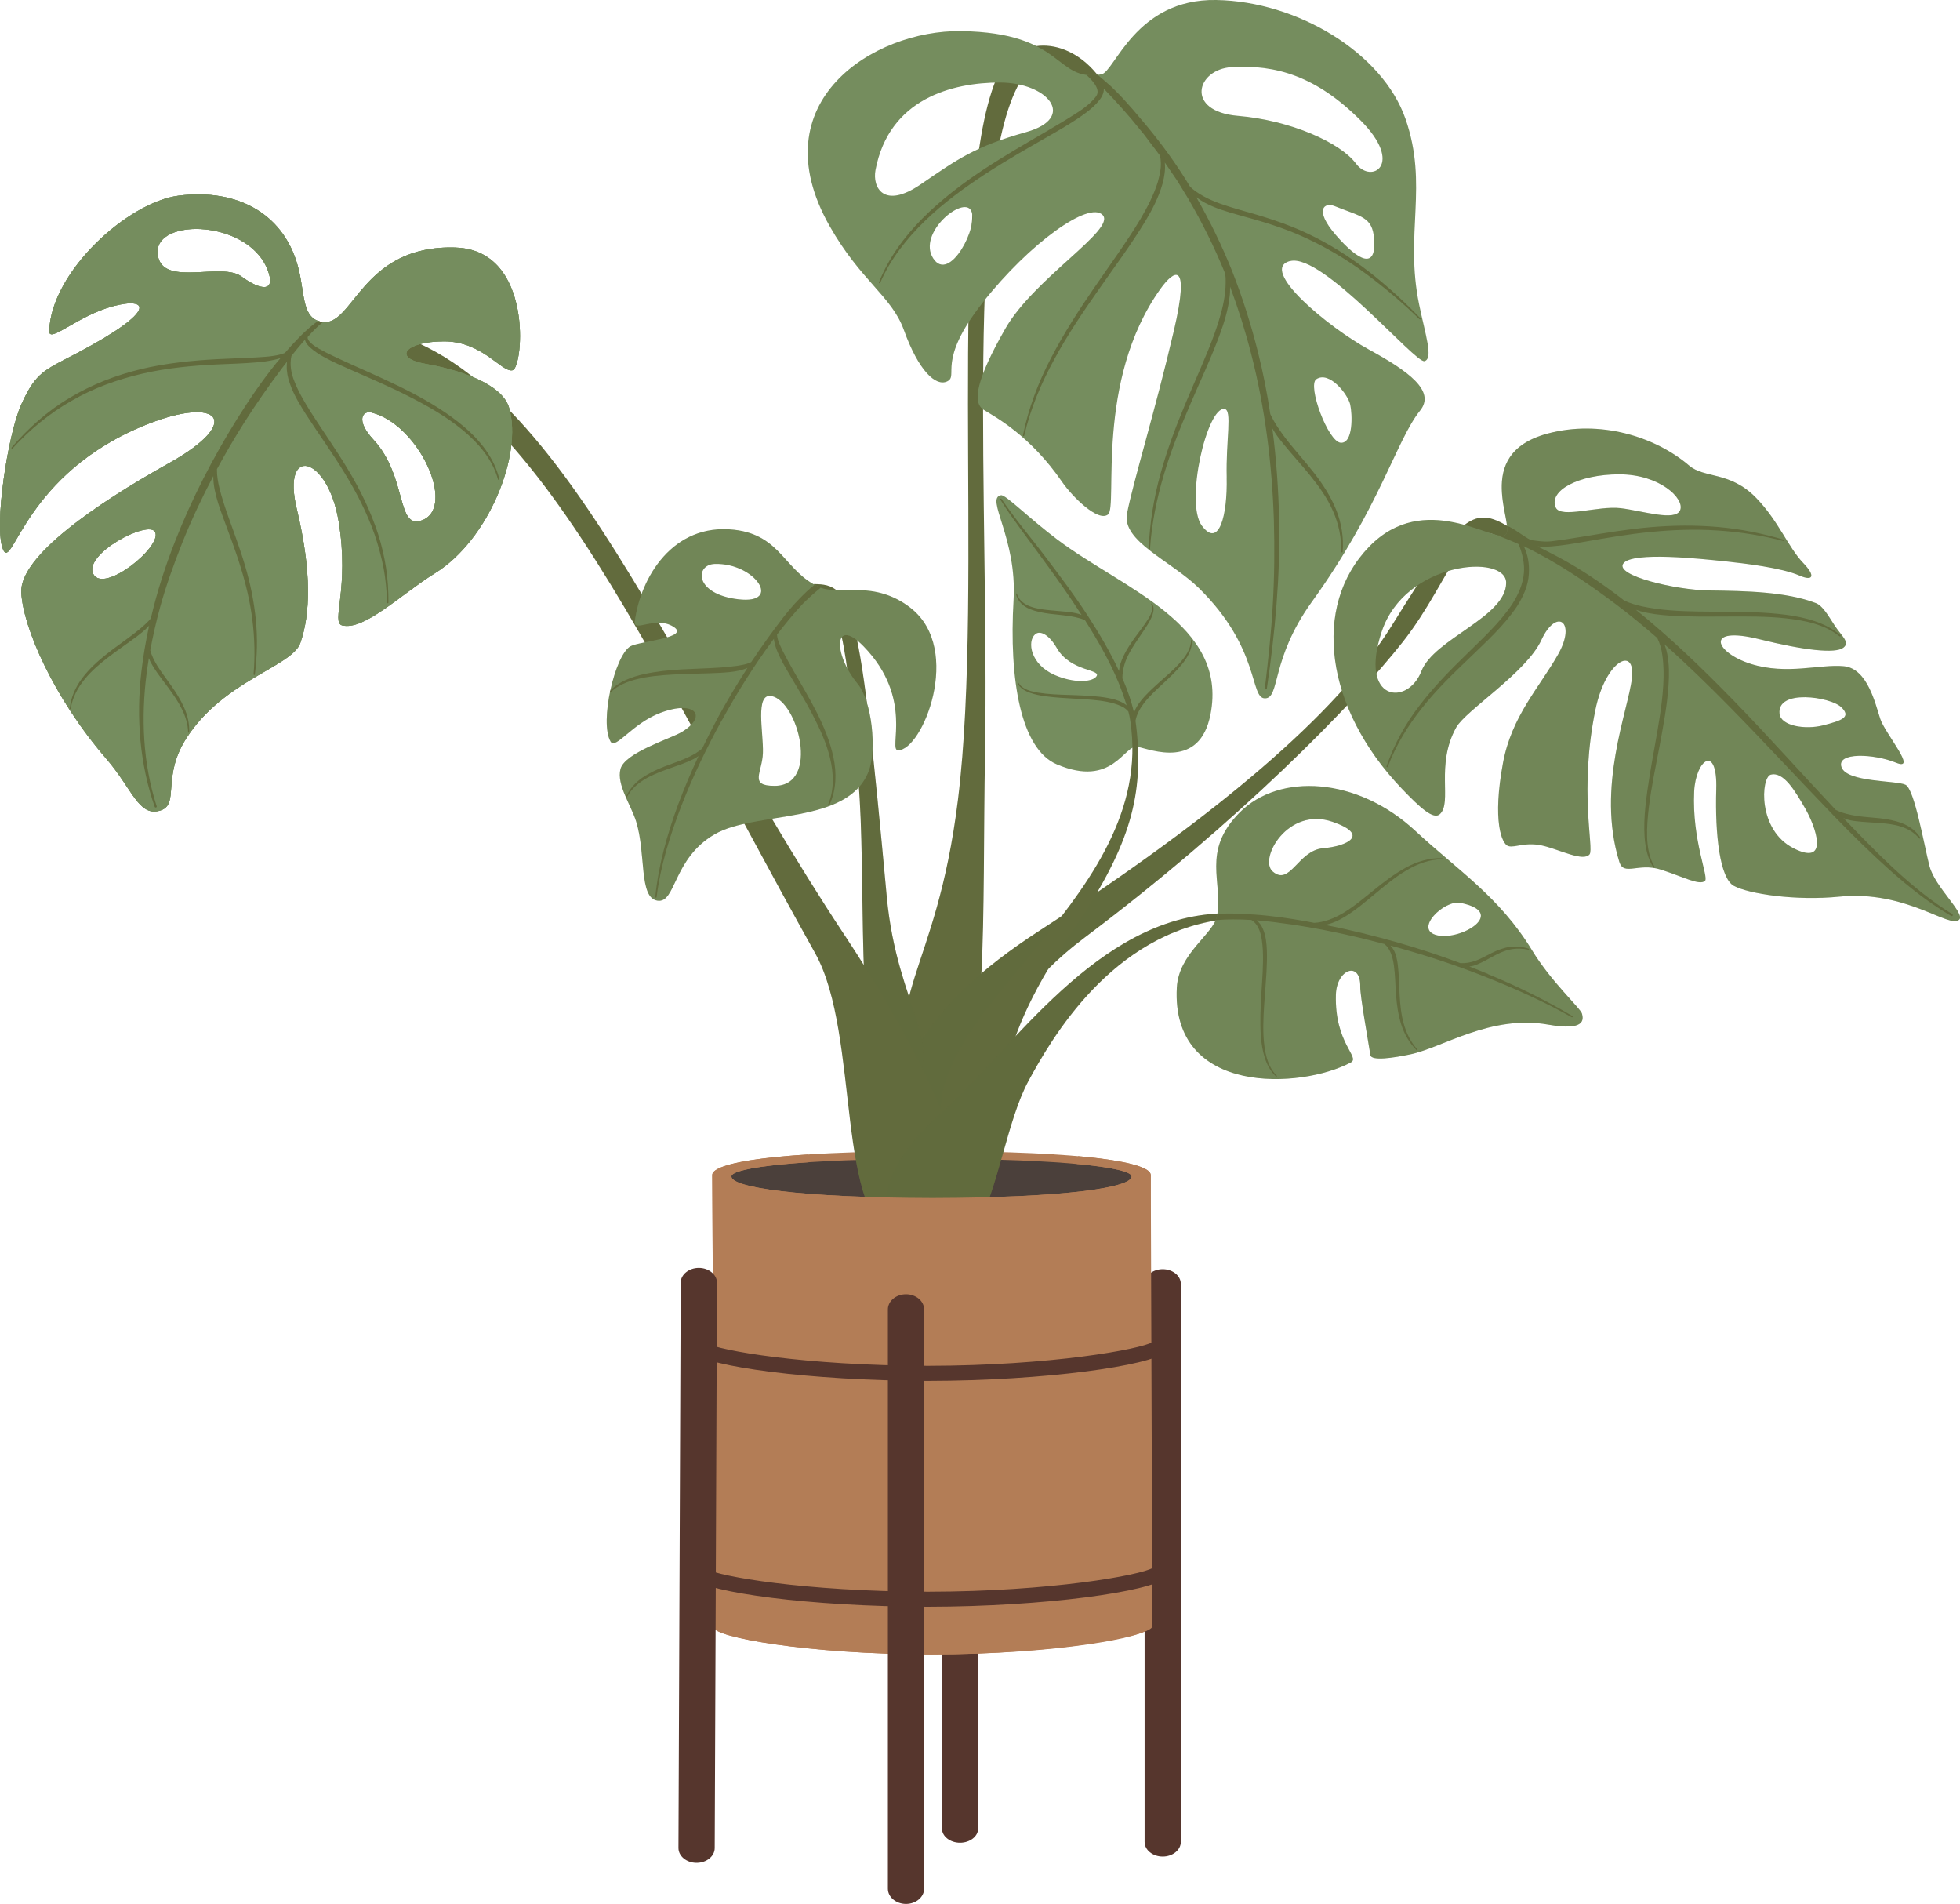 <?xml version="1.0" encoding="UTF-8"?>
<svg xmlns="http://www.w3.org/2000/svg" viewBox="0 0 553 537.05">
  <defs>
    <style>
      .b {
        fill: #b37d56;
      }

      .c, .d {
        fill: #626b3d;
      }

      .e {
        isolation: isolate;
      }

      .f {
        fill: #4b403b;
      }

      .d {
        mix-blend-mode: multiply;
        opacity: .2;
      }

      .g {
        fill: #758d5e;
      }

      .h {
        fill: #56362d;
      }
    </style>
  </defs>
  <g class="e">
    <g id="a" data-name="Lager 1">
      <g>
        <path class="h" d="m328.05,523.69c-2.81,0-5.11-1.85-5.11-4.12v-157.44c0-2.27,2.3-4.12,5.11-4.12s5.11,1.85,5.11,4.12v157.44c0,2.27-2.3,4.12-5.11,4.12Z"/>
        <path class="h" d="m270.87,519.79c-2.81,0-5.11-1.81-5.11-4.01v-153.32c0-2.21,2.3-4.01,5.11-4.01s5.11,1.81,5.11,4.01v153.32c0,2.21-2.3,4.01-5.11,4.01Z"/>
        <path class="b" d="m324.67,331.46c.07-3.46-17.34-6.73-61.86-6.73s-61.93,3.27-61.86,6.73c0,0,.56,95.15.45,127.62,0,2.65,25.94,7.56,61.41,7.62,35.47-.05,61.42-4.97,61.42-7.62-.11-32.46.45-127.62.45-127.62Z"/>
        <path class="f" d="m262.8,326.86c-37.49.07-56.28,2.52-56.43,4.95-.2,3.13,18.93,6.02,56.74,6.11,37.84-.09,56.34-2.97,56.15-6.11-.15-2.44-18.95-4.89-56.46-4.95Z"/>
        <g>
          <path class="c" d="m270.29,225.49c-6.23,50.62-22.38,54.18-12.08,86.99l10.17-1.53c10.68-8.9,8.72-52.18,9.54-98.82,1.2-68.59-6.01-164.47,10.56-190.13,4.44-6.88,10.75-3.58,19.2.51l2.48-.72c-8.92-11.97-23.91-11.98-29.06.46-14.44,34.92-3.28,142.08-10.81,203.23Z"/>
          <g>
            <path class="c" d="m427.24,149.61c-11.64-7.63-14.64-5.2-34.67,27.04-15.3,24.63-49.33,53.5-99.37,85.92-33.05,21.41-45.23,42.57-40.95,72.49.51,3.56,19.33,11.7,23.91-6.1,4.58-17.8-3.59-39.36,30.01-64.61,42.99-32.3,75.84-65.78,89.64-83.32,14.12-17.93,17.68-38.53,29.9-27.58l1.53-3.85Z"/>
            <path class="g" d="m544.37,244.26c-1.53-5.98-4.2-21.62-6.74-22.89-2.54-1.27-16.53-.64-18.06-4.96-1.53-4.32,9.16-3.82,15.39-1.27,6.23,2.54-3.05-8.14-4.45-12.34-1.4-4.2-3.56-14.24-10.3-14.88-6.74-.64-16.02,2.54-26.2-.64-10.17-3.18-13.27-10.85,2.29-6.99,12.84,3.18,21.49,4.14,23.78,2.42,2.03-1.53-.6-3.43-2.42-6.23-1.89-2.91-3.4-5.61-5.34-6.36-8.27-3.18-19.46-3.43-30.14-3.56-9.3-.11-26.71-4.2-24.16-7.63,2.54-3.43,22.13-1.27,28.23-.64,6.1.64,16.37,1.85,21.49,4.07,3.82,1.65,4.58.13,1.02-3.56-4.21-4.36-6.91-11.78-13.23-18.31-7.38-7.63-14.63-5.47-18.95-9.16-9.72-8.29-25.23-12.96-39.93-9.03-21.87,5.85-8.65,26.45-11.95,28.61-3.28,2.14-22.8-12.79-38.41,3.31-16.28,16.79-12.45,45.53,9.16,68.17,5.34,5.6,9.03,8.9,10.81,7.25,3.56-3.31-1.31-13.76,4.58-24.42,2.67-4.83,19.84-15.52,24.04-24.67,4.2-9.16,10.05-5.34,4.71,4.07-5.34,9.41-13.07,17.38-15.52,30.52-3.05,16.41-.38,23.02,1.53,23.53,1.91.51,4.83-1.27,9.67-.13,4.83,1.14,11.52,4.64,13.23,2.42,1.27-1.65-3.05-18.06,1.65-40.82,2.87-13.9,11.32-18.06,10.3-8.9-1.02,9.16-10.14,30.84-3.56,51.89,1.27,4.07,5.34.13,11.7,2.16,6.36,2.03,10.9,4.57,12.46,3.18,1.14-1.02-3.69-11.45-3.05-25.18.42-9.03,6.61-13.61,6.23-.64s1.06,25.09,4.96,27.22c4.2,2.29,17.6,4.28,29.76,3.05,18.95-1.91,31.11,9.2,33.83,6.49,1.78-1.78-6.87-9.16-8.39-15.13Zm-143.33-54.94c-3.88,9.97-17.8,8.65-11.19-11.19,6.61-19.84,35.1-22.02,35.1-13.74,0,9.67-20.35,15.77-23.91,24.93Zm37.9-46.17c-2.1-4.77,6.49-9.35,17.93-9.35s18.5,6.87,17.17,10.11c-1.34,3.24-10.49.19-16.79-.57-6.3-.76-16.9,3.01-18.31-.19Zm67.15,96.15c-10.3-5.15-9.23-20.07-6.49-20.79,3.62-.95,6.87,4.58,9.73,9.54,2.86,4.96,7.06,16.41-3.24,11.26Zm8.39-34.72c-5.15,1.34-12.03.18-12.4-3.24-.76-7.06,14.31-4.77,17.36-1.91,3.05,2.86.19,3.82-4.96,5.15Z"/>
            <path class="c" d="m550.87,257.88c-6.12-3.74-11.66-8.36-16.92-13.24-4.78-4.46-9.33-9.16-13.85-13.9.15.07.3.14.45.19,1.06.44,2.17.59,3.25.72,2.17.26,4.3.31,6.4.49,2.1.17,4.19.37,6.15,1.02,1.96.61,3.78,1.7,5.13,3.32.06.07.17.09.25.04.09-.06.11-.17.06-.26-1.17-1.85-3.05-3.24-5.1-4.03-2.06-.8-4.23-1.18-6.36-1.42-2.14-.23-4.27-.34-6.33-.63-2.07-.35-3.97-.72-5.83-1.63h-.03s-.07,0-.11,0c-9.62-10.21-18.95-20.71-28.76-30.8-8.79-9.02-17.88-17.81-27.71-25.75.42.14.83.29,1.25.41,2.71.73,5.48,1.04,8.23,1.23,5.51.38,10.99.27,16.46.26,5.46-.02,10.93-.07,16.33.51,5.34.6,10.9,1.65,15.18,5.07.08.06.2.06.26-.02.07-.08.06-.2-.02-.27-2.09-1.83-4.62-3.09-7.24-3.98-2.62-.88-5.34-1.44-8.08-1.79-5.47-.7-10.97-.83-16.45-.86-5.47-.04-10.94.02-16.35-.41-2.7-.22-5.38-.57-7.99-1.14-1.68-.37-3.31-.89-4.87-1.59-.35-.27-.7-.56-1.06-.83-5.76-4.39-11.8-8.47-18.25-11.83-1.73-.9-3.44-1.78-5.14-2.62,1.29.07,2.58.08,3.86-.01,3.19-.24,6.32-.79,9.43-1.32,6.22-1.09,12.43-2.17,18.69-2.76,6.25-.61,12.55-.84,18.82-.41,6.27.4,12.51,1.38,18.61,2.98.1.03.2-.03.23-.13.03-.1-.03-.2-.13-.23-6.06-1.8-12.31-3.07-18.64-3.61-6.32-.55-12.7-.49-19.02.06-6.32.54-12.59,1.59-18.81,2.62-3.11.51-6.22,1-9.31,1.37-2.13.2-3.5-.1-5.6-.35-1.98-.92-4.74-3.31-6.79-4.04.2.84.12,2.21-.47,2.6-.68.46-1.84.06-2.25.06,1.68.67,4.43,1.77,6.06,2.53,1.01,2.73,1.71,5.36,1.45,8.16-.26,3.09-1.56,6.02-3.25,8.69-3.53,5.3-8.37,9.71-12.99,14.26-4.66,4.53-9.25,9.21-13.21,14.41-4,5.17-7.19,10.98-9.31,17.15-.03.1.02.2.11.24.1.04.21-.01.24-.11,2.3-6.06,5.69-11.64,9.73-16.67,4-5.07,8.67-9.58,13.36-14.06,4.64-4.52,9.56-8.89,13.3-14.41,1.79-2.77,3.28-5.96,3.43-9.39.14-2.8-.26-5.27-1.45-7.71,9.31,4.48,17.55,10.07,25.94,16.34,4.03,3.04,7.93,6.25,11.74,9.57.75,1.5,1.2,3.13,1.42,4.81.41,2.78.43,5.63.27,8.48-.34,5.71-1.37,11.41-2.38,17.09-1.02,5.69-2.05,11.4-2.66,17.18-.3,2.89-.42,5.81-.22,8.73.23,2.89.83,5.87,2.46,8.37.05.08.17.11.25.06.09-.05.12-.17.06-.26-1.48-2.47-1.96-5.37-2.07-8.21-.09-2.86.16-5.73.5-8.59.71-5.71,1.91-11.37,2.99-17.06,1.06-5.69,2.15-11.4,2.55-17.24.19-2.91.22-5.88-.35-8.81-.17-.93-.44-1.86-.79-2.77,6.26,5.57,12.28,11.43,18.17,17.41,10.09,10.24,19.83,20.85,29.86,31.21,5.01,5.18,10.16,10.25,15.54,15.06,5.4,4.78,11.09,9.31,17.35,12.94.13.07.31.03.39-.1.08-.14.03-.31-.1-.39Z"/>
            <path class="d" d="m544.37,244.26c-1.53-5.98-4.2-21.62-6.74-22.89-2.54-1.27-16.53-.64-18.06-4.96-1.53-4.32,9.16-3.82,15.39-1.27,6.23,2.54-3.05-8.14-4.45-12.34-1.4-4.2-3.56-14.24-10.3-14.88-6.74-.64-16.02,2.54-26.2-.64-10.17-3.18-13.27-10.85,2.29-7,12.85,3.18,21.49,4.14,23.78,2.42,2.03-1.53-.6-3.43-2.42-6.23-1.89-2.91-3.4-5.61-5.34-6.36-8.27-3.18-19.46-3.43-30.14-3.56-9.3-.11-26.71-4.2-24.16-7.63s22.13-1.27,28.23-.64c6.1.64,16.37,1.85,21.49,4.07,3.82,1.65,4.58.13,1.02-3.56-4.21-4.36-6.91-11.78-13.23-18.31-7.38-7.63-14.63-5.47-18.95-9.16-9.72-8.29-25.23-12.96-39.93-9.03-18.12,4.85-12.16,19.8-11.46,26.03-4.63-2.74-7.93-3.36-11.99-.25-7.72-2.11-17.96-3.08-26.91,6.15-10.07,10.38-12.44,25.33-7.68,40.59-18.33,20.31-47.2,43-85.42,67.77-33.05,21.41-45.23,42.57-40.95,72.49.51,3.56,19.33,11.7,23.91-6.1,4.58-17.8-3.59-39.36,30.01-64.61,31.05-23.33,56.81-47.28,73.92-65.39,3.19,8.04,8.32,16.05,15.35,23.42,5.34,5.6,9.03,8.9,10.81,7.25,3.56-3.31-1.31-13.76,4.58-24.42,2.67-4.83,19.84-15.52,24.04-24.67s10.05-5.34,4.71,4.07c-5.34,9.41-13.07,17.38-15.52,30.52-3.05,16.41-.38,23.02,1.53,23.53,1.91.51,4.83-1.27,9.67-.13,4.83,1.14,11.52,4.64,13.23,2.42,1.27-1.65-3.05-18.06,1.65-40.82,2.87-13.9,11.32-18.06,10.3-8.9-1.02,9.16-10.14,30.84-3.56,51.89,1.27,4.07,5.34.13,11.7,2.16,6.36,2.03,10.9,4.56,12.46,3.18,1.14-1.02-3.69-11.45-3.05-25.18.42-9.03,6.61-13.61,6.23-.64-.38,12.97,1.06,25.09,4.96,27.22,4.2,2.29,17.6,4.28,29.76,3.05,18.95-1.91,31.11,9.2,33.83,6.49,1.78-1.78-6.87-9.16-8.39-15.13Zm-154.52-66.13c1.9-5.7,5.61-9.93,9.92-12.89-2.14,3.3-4.51,7.08-7.2,11.41-1.18,1.9-2.49,3.84-3.9,5.79.28-1.33.66-2.76,1.18-4.31Zm11.19,11.19c-2.87,7.38-11.24,8.56-12.71.64,2.9-3.29,5.41-6.29,7.48-8.92,5.44-6.91,9.31-14.2,12.71-19.95,8.48-2.53,16.43-1.07,16.43,3.3,0,9.67-20.35,15.77-23.91,24.93Zm37.9-46.17c-2.1-4.77,6.49-9.35,17.93-9.35s18.5,6.87,17.17,10.11-10.49.19-16.79-.57c-6.3-.76-16.9,3.01-18.31-.19Zm67.15,96.15c-10.3-5.15-9.23-20.07-6.49-20.79,3.62-.95,6.87,4.58,9.73,9.54,2.86,4.96,7.06,16.41-3.24,11.26Zm8.39-34.72c-5.15,1.34-12.03.18-12.4-3.24-.76-7.06,14.31-4.77,17.36-1.91,3.05,2.86.19,3.82-4.96,5.15Z"/>
          </g>
          <g>
            <path class="c" d="m249.05,308.98c-7.63-12.59-4.56-63.28-6.87-88.64-2.67-29.38-4.07-53.67-12.46-52.02l-.13-3.56c11.06,0,12.97,5.09,20.6,88.13,2.92,31.76,17.55,42.35,6.1,56.47l-7.25-.38Z"/>
            <path class="d" d="m249.05,308.98c-7.63-12.59-4.56-63.28-6.87-88.64-2.67-29.38-4.07-53.67-12.46-52.02l-.13-3.56c11.06,0,12.97,5.09,20.6,88.13,2.92,31.76,17.55,42.35,6.1,56.47l-7.25-.38Z"/>
          </g>
          <g>
            <path class="g" d="m364.02,73.64c9.16-2.29,35.36,29,37.9,28.23,2.54-.76.25-7.38-1.53-16.02-4.11-19.94,2.67-33.57-3.82-52.27C390.09,14.88,366.05.39,343.16,0s-28.65,20.34-32.43,20.98c-13.35,2.29-9.92-11.83-39.68-12.21-24.42-.31-56.85,19.84-37.01,54.94,8.75,15.48,17.55,19.84,20.98,29.38,4.17,11.59,9.04,16.02,12.21,14.5,3.43-1.65-3.18-5.47,10.05-22.26,13.23-16.79,30.01-28.74,33.83-24.67,3.82,4.07-19.33,17.8-27.47,32.05-8.14,14.24-9.41,20.86-6.1,22.89,3.31,2.03,13.13,7.26,22.13,20.35,2.8,4.07,10.17,11.45,12.97,9.16,2.8-2.29-3.79-37.63,14.75-63.59,3.82-5.34,8.5-8.37,3.82,11.7-5.34,22.89-11.46,42.52-13.23,51.63-1.53,7.88,12.48,13.36,20.35,21.11,17.3,17.04,14.24,31.03,18.57,31.03s1.54-11.01,13.23-27.22c19.08-26.45,23.91-45.78,30.52-53.92,4.52-5.56-3.31-11.19-14.5-17.3-11.19-6.1-31.29-22.64-22.13-24.93Zm-100.72-.76c-4.58-7.12,8.42-17.75,10.68-13.48,2.29,4.32-6.1,20.6-10.68,13.48Zm26.2-35.61c-14.5,4.07-19.33,7.63-29.76,14.75-10.43,7.12-13.65.84-12.72-4.07,3.82-20.09,21.62-24.67,35.1-24.67s21.87,9.92,7.38,13.99Zm81.9,69.69c3.69-2.42,8.9,4.32,9.54,7.12.64,2.8.89,11.06-2.67,10.81-3.56-.25-9.49-16.21-6.87-17.93Zm5.47-40.7c-6.24-7.22-3.15-9.24-.38-8.14,7.63,3.05,10.68,3.05,11.19,9.16.74,8.87-4.32,6.49-10.81-1.02Zm-30.78,68.42c.25,10.68-2.16,20.09-6.99,13.61-4.83-6.49,1.43-33.49,6.36-32.94,2.29.25.38,8.65.64,19.33Zm3.18-102c-15.01-1.27-11.73-13.13-1.78-13.74,12.46-.76,23.91,2.54,36.37,15.01,12.46,12.46,3.05,18.06-1.27,12.21-4.32-5.85-18.31-12.21-33.32-13.48Z"/>
            <path class="c" d="m378.45,155.66c0,.1.07.19.17.19.1,0,.19-.07.2-.17.33-4.03-.32-8.15-1.85-11.92-1.53-3.78-3.77-7.22-6.25-10.4-2.49-3.18-5.2-6.15-7.65-9.26-1.78-2.33-3.45-4.69-4.66-7.29-.89-5.87-2.03-11.71-3.48-17.48-1.94-7.74-4.35-15.37-7.27-22.81-2.87-7.19-6.28-14.16-10.12-20.88.76.56,1.55,1.09,2.38,1.53,3.03,1.64,6.31,2.56,9.51,3.47,6.44,1.74,12.79,3.61,18.8,6.4,6.01,2.76,11.73,6.16,17.06,10.11,5.34,3.93,10.42,8.25,15.2,12.89.07.07.19.07.26,0,.07-.07.08-.19,0-.27-4.65-4.79-9.56-9.34-14.87-13.41-5.3-4.08-11.01-7.68-17.09-10.54-6.08-2.88-12.55-4.83-18.96-6.62-3.19-.93-6.35-1.88-9.26-3.31-1.44-.74-2.83-1.55-4.09-2.58-.25-.21-.48-.45-.72-.67-3.66-6.08-7.84-11.85-12.37-17.3l-3.81-4.5c-1.35-1.47-2.51-2.87-3.91-4.29l-2.12-2.11c-.74-.67-1.51-1.31-2.26-1.97-.53-.46-1.07-.9-1.6-1.36-.54.05-2.69,0-3.17,0,.92.93,4.29,3.86,2.77,6.01-1,1.41-2.52,2.67-3.96,3.72-2.96,2.04-6.11,3.85-9.23,5.72-6.28,3.67-12.62,7.3-18.72,11.34-6.09,4.04-11.93,8.52-17.11,13.71-5.16,5.18-9.58,11.23-12.29,18.05-.04.09,0,.2.1.24.1.04.21,0,.25-.1,2.87-6.69,7.46-12.46,12.64-17.49,5.2-5.05,11.08-9.34,17.15-13.3,6.08-3.97,12.41-7.54,18.73-11.17,3.16-1.82,6.32-3.66,9.3-5.86,1.5-1.08,2.92-2.31,4.11-3.83.58-.76,1.08-1.68,1.17-2.72.01-.14,0-.28-.01-.42,3.61,3.76,7.11,7.6,10.34,11.69,1.31,1.48,2.39,3.13,3.62,4.67.65.85,1.29,1.7,1.93,2.56.11.65.2,1.31.21,1.98.09,1.87-.41,3.71-.88,5.52-1.13,3.6-2.92,7.02-4.86,10.34-3.96,6.61-8.58,12.86-12.97,19.27-4.41,6.4-8.64,12.95-12.23,19.87-3.62,6.89-6.42,14.26-7.97,21.89-.02.1.05.2.15.22.1.02.2-.04.22-.14,1.73-7.55,4.76-14.73,8.47-21.51,3.66-6.81,8.01-13.22,12.46-19.57,4.42-6.36,9.09-12.58,13.15-19.27,2.02-3.34,3.85-6.87,4.94-10.71.51-1.92.85-3.94.64-5.96,0,0,0-.01,0-.02.07.11.15.21.22.32l3.33,4.88,3.08,5.04c3.95,6.78,7.46,13.83,10.41,21.12.05.41.09.83.12,1.24.06,1.73-.05,3.46-.3,5.18-.25,1.72-.63,3.43-1.12,5.11-.45,1.69-.99,3.37-1.59,5.03-2.38,6.65-5.41,13.1-8.16,19.67-2.76,6.57-5.3,13.26-7.19,20.15-1.92,6.88-3.06,13.98-3.35,21.11,0,.1.08.19.18.2.1,0,.19-.07.2-.18.48-7.09,1.89-14.07,3.92-20.85,1.98-6.8,4.67-13.38,7.47-19.9,2.79-6.53,5.86-12.95,8.33-19.69,1.22-3.37,2.3-6.83,2.71-10.46.14-.98.18-1.97.16-2.95,2.31,6.2,4.3,12.52,5.94,18.94,3.93,15.3,5.9,31.1,6.41,46.91.22,7.91.16,15.84-.3,23.75-.43,7.92-1.3,15.79-2.24,23.69-.02.15.09.29.24.31.15.02.3-.08.32-.24h0c2.31-15.71,3.81-31.62,3.46-47.56-.18-8.62-.79-17.26-1.91-25.82.34.59.71,1.16,1.09,1.72.56.86,1.22,1.63,1.84,2.43,2.54,3.15,5.28,6.07,7.77,9.17,2.49,3.09,4.81,6.33,6.39,9.95,1.61,3.6,2.44,7.53,2.38,11.52Z"/>
          </g>
          <g>
            <path class="c" d="m238.37,263.9c-56.85-85.84-86.99-178.56-150.39-172.02l-1.18,3.2c57.46-.79,89.49,77.63,143.18,173.78,12.98,23.24,5.34,75.92,24.04,80.88h15.26c11.45-14.5-12.87-58.62-30.9-85.84Z"/>
            <path class="g" d="m128.61,69.83c-26.71-.89-28.87,22.51-37.77,20.98-5.55-.95-4.82-7.37-6.49-14.5-3.69-15.77-17.08-23.26-33.96-21.11-14.24,1.81-35.92,21.34-36.5,38.15-.13,3.69,7.92-4.29,18.06-6.99,9.54-2.54,13.25.86-10.17,13.23-9.16,4.83-11.57,5.21-15.77,14.5-3.79,8.38-7.82,34.53-5.15,40.89,2.67,6.36,5.91-21.49,40.63-35.29,20.38-8.1,27.22-.76,6.23,10.94-20.98,11.7-42.2,26.41-41.71,36.5.47,9.82,9.16,29.76,23.91,46.8,7.39,8.53,9.17,16.44,15.13,14.75,5.85-1.65.34-9.35,7.63-20.6,10.56-16.28,29.72-20.05,32.05-26.71,2.8-8.01,3.31-19.84-1.02-37.9-4.32-18.06,8.73-15.01,11.83,3.56,3.18,19.08-2.25,28.58,1.02,29.38,6.23,1.53,16.67-8.86,26.2-14.75,15.01-9.28,24.8-33.32,20.86-46.67-1.99-6.74-13.99-10.68-23.53-12.34-9.54-1.65-5.72-6.36,5.21-6.36s16.28,8.9,19.33,8.14c3.05-.76,5.94-33.86-16.02-34.59ZM26.33,161.93c-2.96-5.63,15.68-15.46,17.45-11.83,2,4.1-14.5,17.45-17.45,11.83Zm41.78-83.94c-5.44-4.01-21.08,2.58-23.37-5.06-3.47-11.56,24.89-11.64,30.71,3.05,2.62,6.6-1.91,6.01-7.34,2Zm50.97,68.77c-7.36,2.77-4.07-12.34-13.74-22.76-5.1-5.51-3.01-8.25-.51-7.63,13.35,3.31,24.04,26.71,14.24,30.4Z"/>
            <path class="g" d="m128.61,69.83c-26.71-.89-28.87,22.51-37.77,20.98-5.55-.95-4.82-7.37-6.49-14.5-3.69-15.77-17.08-23.26-33.96-21.11-14.24,1.81-35.92,21.34-36.5,38.15-.13,3.69,7.92-4.29,18.06-6.99,9.54-2.54,13.25.86-10.17,13.23-9.16,4.83-11.57,5.21-15.77,14.5-3.79,8.38-7.82,34.53-5.15,40.89,2.67,6.36,5.91-21.49,40.63-35.29,20.38-8.1,27.22-.76,6.23,10.94-20.98,11.7-42.2,26.41-41.71,36.5.47,9.82,9.16,29.76,23.91,46.8,7.39,8.53,9.17,16.44,15.13,14.75,5.85-1.65.34-9.35,7.63-20.6,10.56-16.28,29.72-20.05,32.05-26.71,2.8-8.01,3.31-19.84-1.02-37.9-4.32-18.06,8.73-15.01,11.83,3.56,3.18,19.08-2.25,28.58,1.02,29.38,6.23,1.53,16.67-8.86,26.2-14.75,15.01-9.28,24.8-33.32,20.86-46.67-1.99-6.74-13.99-10.68-23.53-12.34-9.54-1.65-5.72-6.36,5.21-6.36s16.28,8.9,19.33,8.14c3.05-.76,5.94-33.86-16.02-34.59ZM26.33,161.93c-2.96-5.63,15.68-15.46,17.45-11.83,2,4.1-14.5,17.45-17.45,11.83Zm41.78-83.94c-5.44-4.01-21.08,2.58-23.37-5.06-3.47-11.56,24.89-11.64,30.71,3.05,2.62,6.6-1.91,6.01-7.34,2Zm50.97,68.77c-7.36,2.77-4.07-12.34-13.74-22.76-5.1-5.51-3.01-8.25-.51-7.63,13.35,3.31,24.04,26.71,14.24,30.4Z"/>
            <path class="g" d="m128.61,69.83c-26.71-.89-28.87,22.51-37.77,20.98-5.55-.95-4.82-7.37-6.49-14.5-3.69-15.77-17.08-23.26-33.96-21.11-14.24,1.81-35.92,21.34-36.5,38.15-.13,3.69,7.92-4.29,18.06-6.99,9.54-2.54,13.25.86-10.17,13.23-9.16,4.83-11.57,5.21-15.77,14.5-3.79,8.38-7.82,34.53-5.15,40.89,2.67,6.36,5.91-21.49,40.63-35.29,20.38-8.1,27.22-.76,6.23,10.94-20.98,11.7-42.2,26.41-41.71,36.5.47,9.82,9.16,29.76,23.91,46.8,7.39,8.53,9.17,16.44,15.13,14.75,5.85-1.65.34-9.35,7.63-20.6,10.56-16.28,29.72-20.05,32.05-26.71,2.8-8.01,3.31-19.84-1.02-37.9-4.32-18.06,8.73-15.01,11.83,3.56,3.18,19.08-2.25,28.58,1.02,29.38,6.23,1.53,16.67-8.86,26.2-14.75,15.01-9.28,24.8-33.32,20.86-46.67-1.99-6.74-13.99-10.68-23.53-12.34-9.54-1.65-5.72-6.36,5.21-6.36s16.28,8.9,19.33,8.14c3.05-.76,5.94-33.86-16.02-34.59ZM26.33,161.93c-2.96-5.63,15.68-15.46,17.45-11.83,2,4.1-14.5,17.45-17.45,11.83Zm41.78-83.94c-5.44-4.01-21.08,2.58-23.37-5.06-3.47-11.56,24.89-11.64,30.71,3.05,2.62,6.6-1.91,6.01-7.34,2Zm50.97,68.77c-7.36,2.77-4.07-12.34-13.74-22.76-5.1-5.51-3.01-8.25-.51-7.63,13.35,3.31,24.04,26.71,14.24,30.4Z"/>
            <path class="c" d="m140.51,135.24c.03.1.13.16.23.13.1-.02.16-.13.14-.23-1.39-5.88-5.35-10.82-9.86-14.68-4.57-3.88-9.7-7-14.97-9.75-5.28-2.75-10.73-5.14-16.13-7.56-2.7-1.22-5.39-2.44-8-3.75-1.28-.68-2.6-1.34-3.7-2.2-.53-.44-1.06-.91-1.3-1.45-.11-.22-.14-.44-.12-.68,1.36-1.51,2.76-3,4.32-4.24-.09-.01-.18,0-.28-.02-.4-.07-.75-.17-1.09-.29-.61.43-1.2.89-1.77,1.36-1.27,1.04-2.47,2.14-3.59,3.31-1.4,1.41-2.73,2.88-4.03,4.38-.94.38-1.96.61-2.97.78-1.73.29-3.51.36-5.3.48l-10.77.48c-7.2.38-14.44,1.12-21.51,2.8-7.05,1.7-13.9,4.34-20.12,8.09-6.26,3.69-11.72,8.59-16.43,14.04-.07.08-.06.2.02.26.08.07.2.06.27-.02,4.85-5.29,10.43-9.91,16.65-13.43,6.18-3.6,12.97-6.02,19.92-7.64,6.96-1.61,14.11-2.29,21.28-2.62,3.59-.16,7.18-.25,10.79-.56,1.81-.12,3.62-.38,5.42-.79.51-.12,1.03-.28,1.55-.45-.4.48-.83.95-1.22,1.44-4.05,5.03-7.68,10.36-11.09,15.81-6.79,10.92-12.71,22.37-17.4,34.31-2.82,7.12-5.16,14.44-6.9,21.89-.43.52-.9,1.02-1.41,1.49-1.11,1.04-2.31,2.02-3.55,2.97-2.48,1.89-5.07,3.67-7.55,5.63-2.47,1.96-4.84,4.11-6.77,6.65-1.93,2.52-3.3,5.55-3.59,8.71,0,.07.05.14.12.15.08.01.15-.04.16-.12.44-3.1,1.95-5.91,3.9-8.29,1.94-2.41,4.34-4.42,6.8-6.32,2.47-1.91,5.07-3.65,7.6-5.53,1.26-.95,2.53-1.92,3.64-3.1.06-.07.12-.15.18-.22-.95,4.36-1.71,8.77-2.22,13.21-1.45,12.72-.45,25.81,3.79,37.92.05.15.22.23.37.18.15-.05.24-.21.18-.36-3.9-12.12-4.44-25.04-2.82-37.56.18-1.4.4-2.79.62-4.19.36.96.88,1.84,1.4,2.69,1.29,2.01,2.77,3.84,4.14,5.72,1.37,1.88,2.72,3.78,3.73,5.85,1.02,2.06,1.76,4.29,1.81,6.62,0,.07.06.14.14.14.08,0,.14-.06.15-.14.11-2.38-.45-4.77-1.42-6.94-.97-2.18-2.24-4.2-3.59-6.12-1.35-1.93-2.79-3.78-4.01-5.73-.83-1.4-1.58-2.81-1.95-4.33.75-4.09,1.68-8.16,2.78-12.17,1.68-6.11,3.85-12.08,6.18-17.98,2.59-6.47,5.56-12.79,8.82-18.97-.01,1.28.14,2.57.38,3.79.5,2.58,1.35,5.03,2.23,7.45,1.76,4.84,3.63,9.6,5.11,14.48,1.51,4.87,2.69,9.84,3.31,14.9.63,5.06.77,10.18.33,15.28,0,.1.06.19.16.2.1.01.2-.06.21-.16.64-5.1.78-10.29.27-15.43-.52-5.14-1.54-10.23-3.02-15.17-1.45-4.95-3.29-9.77-4.99-14.59-.84-2.41-1.62-4.83-2.23-7.26-.45-1.8-.76-3.62-.73-5.46,2.38-4.39,4.91-8.7,7.57-12.93,3.41-5.38,7.06-10.6,10.89-15.68.44-.57.88-1.13,1.32-1.69-.05.38-.09.77-.09,1.15-.04,1.72.3,3.43.88,5.01,1.1,3.21,2.87,6.03,4.62,8.81,3.57,5.52,7.41,10.8,10.79,16.38,3.41,5.54,6.39,11.35,8.53,17.49,1.03,3.08,1.89,6.22,2.51,9.41.59,3.2.89,6.45.98,9.71,0,.1.09.19.19.19.1,0,.19-.08.19-.19.01-3.28-.18-6.57-.67-9.83-.52-3.25-1.26-6.47-2.27-9.61-2.06-6.26-4.93-12.24-8.32-17.87-3.36-5.65-7.18-11-10.68-16.49-1.71-2.75-3.39-5.55-4.54-8.5-.97-2.32-1.42-4.85-.89-7.27,1.11-1.41,2.23-2.8,3.42-4.14.14-.15.27-.3.41-.46.01.05,0,.11.02.16.25.87.83,1.48,1.39,2.01,1.16,1.05,2.44,1.88,3.75,2.61,2.62,1.47,5.35,2.65,8.07,3.85,5.43,2.38,10.87,4.71,16.12,7.39,5.25,2.67,10.4,5.6,14.95,9.32,4.5,3.69,8.56,8.29,10.13,14.02Z"/>
          </g>
          <g>
            <path class="g" d="m298.43,152.28c-8.5-6.41-14.7-12.83-16.02-12.59-4.52.82,4.58,12.08,3.56,29.5-1.32,22.52,2.02,42.1,12.21,46.42,15.9,6.74,18.95-5.72,22.76-4.96,3.82.76,17.55,6.49,20.6-9.16,4.97-25.49-24.75-35.38-43.11-49.22Zm-.86,38.11c-6.87-2.99-7.8-9.46-5.53-11.45,1.53-1.34,4.15.4,6.1,3.82,4.01,6.99,13.17,5.9,11.06,8.2-1.34,1.46-6.25,1.77-11.64-.57Z"/>
            <path class="c" d="m336.2,180.47c-.08,0-.14.06-.14.14-.08,2.52-1.62,4.64-3.25,6.47-1.66,1.85-3.59,3.47-5.47,5.15-1.87,1.69-3.78,3.38-5.41,5.4-.81,1.01-1.55,2.12-1.98,3.4,0,0,0,.01,0,.02-.69-3.15-1.76-6.19-3.01-9.13-.08-.2-.18-.39-.27-.58,0-1.55.28-3.03.78-4.51.66-1.88,1.71-3.65,2.83-5.36,1.12-1.72,2.33-3.4,3.44-5.17.56-.88,1.06-1.81,1.43-2.82.35-.98.53-2.2-.09-3.16-.04-.06-.12-.08-.19-.05-.07.04-.09.13-.05.19.47.88.24,1.92-.16,2.82-.41.91-.99,1.76-1.56,2.61-1.16,1.69-2.47,3.29-3.65,5.01-1.17,1.72-2.3,3.52-3.05,5.54-.36.89-.6,1.87-.67,2.85-2.51-5.39-5.53-10.52-8.74-15.48-3.75-5.77-7.86-11.27-12.02-16.73-4.12-5.48-8.61-10.69-12.41-16.36-.06-.08-.17-.11-.26-.06-.09.05-.12.17-.06.26,1.79,2.94,3.84,5.7,5.85,8.48l6.09,8.28c3.8,5.16,7.5,10.4,10.97,15.78-.03-.01-.06-.03-.09-.04-.95-.39-1.94-.56-2.91-.7-1.94-.27-3.86-.37-5.76-.57-1.89-.19-3.8-.4-5.55-1.03-1.74-.59-3.37-1.76-3.92-3.62-.02-.07-.1-.12-.17-.1-.08.02-.12.1-.1.17.4,1.98,2.09,3.52,3.92,4.23,1.84.76,3.79,1.1,5.71,1.34,1.92.24,3.84.38,5.71.67.93.15,1.84.35,2.71.6.52.15,1.01.34,1.46.6,3.55,5.61,6.87,11.38,9.4,17.47.86,2.13,1.64,4.29,2.31,6.49-.34-.3-.72-.56-1.11-.75-1.36-.74-2.84-1.09-4.29-1.36-2.92-.52-5.85-.63-8.76-.76-2.91-.12-5.81-.14-8.68-.44-1.43-.16-2.86-.34-4.23-.74-1.35-.39-2.71-1.06-3.42-2.28-.04-.06-.12-.09-.19-.06-.07.04-.1.12-.06.19.7,1.39,2.13,2.18,3.51,2.65,1.4.49,2.85.78,4.31.98,2.91.39,5.82.54,8.72.7,2.89.17,5.8.32,8.6.85,1.4.27,2.76.65,4.01,1.22.83.36,1.54.88,2.09,1.56.43,1.61.67,3.35.84,5,5.35,49.87-63.81,81.36-52.56,115.7l6.1.57c15.83-14.12,3.62-20.98,29.57-58.95,16.07-23.52,20.19-37.58,18.46-56.28-.08-.9-.27-2.54-.41-3.44.32-1.84,1.27-3.5,2.43-5.03,1.51-1.94,3.36-3.64,5.2-5.35,1.84-1.71,3.7-3.45,5.35-5.41,1.61-1.93,3.05-4.32,2.97-6.96,0-.07-.07-.14-.14-.14Z"/>
          </g>
          <g>
            <path class="c" d="m265.88,313.63c-14.53,13-17.32,22.24-15.89,32.98,1.02,7.63,19.84,9.41,25.69-.76,5.87-10.21,8.54-29.99,14.5-40.95,6.36-11.7,23.46-41.78,55.26-45.59l-.83-1.65c-35.1,1.02-59.01,38.34-78.73,55.98Z"/>
            <path class="g" d="m446.36,285.96c-.38-1.53-8.62-8.89-14.12-17.93-9.16-15.07-21.25-22.81-32.81-33.57-16.6-15.45-38.53-16.41-49.6-5.34s-4.58,19.84-6.49,29.38c-1,4.99-10.79,10.42-11.31,20.06-1.66,30.68,35.16,28.58,49.08,21.14,2.78-1.48-4.58-5.34-4.2-19.08.2-7.37,7.01-9.66,6.87-2.29-.05,2.65,2.24,15.31,2.86,19.27.28,1.8,6.68.76,11.26-.19,9.16-1.91,22.7-11.26,38.92-8.39,10.58,1.87,9.92-1.53,9.54-3.05Zm-73.13-46.68c-6.98.6-9.27,10.83-14.17,6.52-3.97-3.49,4.26-18.35,16.9-13.99,10.64,3.67,4.25,6.87-2.73,7.47Zm32.31,24.55c-6.87-1.53,1.93-10.07,6.49-9.16,13.35,2.67.38,10.68-6.49,9.16Z"/>
            <path class="c" d="m419.79,274.71c-1.74-.72-3.48-1.4-5.24-2.08.75-.08,1.48-.28,2.14-.56,1.7-.67,3.2-1.6,4.73-2.4,1.52-.81,3.08-1.54,4.74-1.86,1.66-.34,3.39-.28,5.09.07.07.01.14-.02.17-.09.02-.07-.02-.15-.09-.18-1.68-.55-3.5-.78-5.29-.53-1.79.25-3.5.91-5.08,1.69-1.58.78-3.09,1.67-4.67,2.25-1.4.5-2.77.71-4.26.66-5.75-2.15-11.58-4.09-17.49-5.77-6.82-1.95-13.71-3.64-20.68-5.02.17-.03.35-.05.52-.1,1.82-.44,3.51-1.25,5.08-2.21,3.15-1.93,5.92-4.33,8.72-6.64,2.79-2.31,5.58-4.64,8.67-6.45,3.07-1.81,6.5-3.11,10.08-3.12.08,0,.14-.06.14-.14,0-.08-.06-.15-.14-.15-3.63-.15-7.25.97-10.44,2.74-3.21,1.77-6.11,4.02-8.94,6.31-2.83,2.28-5.6,4.63-8.66,6.46-2.52,1.48-5.23,2.55-8.09,2.73-.79-.15-1.58-.31-2.38-.45-4.4-.8-9.92-1.58-14.4-1.88-3.42-.17-7.06-.51-10.57-.15-.04.22-.07.44-.12.66-.07.35-.19.7-.34,1.06,3.29-.3,6.73-.26,10.05-.06.26.15.51.32.74.52.67.64,1.17,1.43,1.52,2.32.36.88.57,1.84.71,2.81.15.97.25,1.96.29,2.96.18,3.99-.17,8.03-.41,12.08-.24,4.04-.44,8.12-.14,12.2.16,2.04.48,4.07,1.11,6.03.63,1.94,1.63,3.83,3.17,5.22.06.05.14.05.2,0,.05-.06.05-.15,0-.2-1.43-1.4-2.32-3.26-2.86-5.17-.54-1.92-.76-3.92-.88-5.92-.21-4.01.12-8.05.41-12.08.28-4.04.67-8.08.53-12.19-.09-2.04-.27-4.15-1.15-6.13-.35-.9-.97-1.7-1.72-2.34.14.01.28.02.41.03,2.21.2,4.41.42,6.61.76l3.3.43,3.29.54c7.57,1.26,15.06,2.95,22.47,4.92,1.7,1.44,2.29,3.74,2.63,5.99.37,2.72.4,5.54.61,8.34.2,2.81.61,5.64,1.46,8.36.85,2.72,2.35,5.26,4.36,7.29.05.05.14.06.2,0,.06-.05.06-.14.01-.2-1.87-2.11-3.13-4.65-3.86-7.31-.75-2.66-1.02-5.44-1.17-8.21-.17-2.78-.16-5.59-.51-8.42-.19-1.41-.45-2.87-1.18-4.2-.23-.44-.54-.84-.89-1.2.61.17,1.23.32,1.84.49,8.56,2.38,17.01,5.15,25.24,8.44,8.24,3.27,16.34,6.92,24.06,11.26.09.05.21.02.26-.06.06-.09.03-.2-.06-.26-7.63-4.53-15.64-8.45-23.87-11.85Z"/>
            <path class="d" d="m446.36,285.96c-.38-1.53-8.62-8.89-14.12-17.93-9.16-15.07-21.25-22.81-32.81-33.57-16.6-15.45-38.53-16.41-49.6-5.34-10.76,10.76-4.92,19.36-6.35,28.6-34.49,1.77-58.1,38.46-77.61,55.91-14.53,13-17.32,22.24-15.89,32.98,1.02,7.63,19.84,9.41,25.69-.76,5.87-10.21,8.54-29.99,14.5-40.95,6.19-11.39,22.57-40.19,52.78-45.23-2.08,4.69-10.43,10-10.91,18.88-1.66,30.68,35.16,28.58,49.08,21.14,2.78-1.48-4.58-5.34-4.2-19.08.2-7.37,7.01-9.66,6.87-2.29-.05,2.65,2.24,15.31,2.86,19.27.28,1.8,6.68.76,11.26-.19,9.16-1.91,22.7-11.26,38.92-8.39,10.58,1.87,9.92-1.53,9.54-3.05Zm-73.13-46.68c-6.98.6-9.27,10.83-14.17,6.52-3.97-3.49,4.26-18.35,16.9-13.99,10.64,3.67,4.25,6.87-2.73,7.47Zm32.31,24.55c-6.87-1.53,1.93-10.07,6.49-9.16,13.35,2.67.38,10.68-6.49,9.16Z"/>
          </g>
          <g>
            <path class="g" d="m257.06,171.59c-10.37-8.22-20.42-3.54-25.79-5.92-9.99-4.43-10.75-14.73-24.14-16.24-17.34-1.95-26.42,13.53-28.02,25.83-.43,3.29,5.8-1.64,10.86,1.5,5.06,3.14-9.54,4.12-12.07,5.53-4.41,2.45-8.83,21.39-5.63,26.89,1.38,2.38,6.06-5.09,14.04-8.1,10-3.77,13.43,1,6.01,5.42-3.19,1.9-16.06,5.82-17.26,10.42-1.15,4.42,2.98,10.13,4.43,14.83,2.84,9.19.7,21.46,5.98,22.3,5.28.85,4.3-11.83,16.14-18.71,11.66-6.77,37.69-2.5,43.51-17.91,2.23-5.89.98-19.55-3.17-24.57-7.11-8.62-6.59-19.06,1.69-10.56,14.33,14.7,6.86,29.25,9.71,29.32,6.86.18,18.42-28.37,3.71-40.02Zm-48.71-2.54c-12.56-1.46-12.31-9.81-6.68-9.98,11.38-.34,19.24,11.44,6.68,9.98Zm10.22,52.62c-7.36.02-3.52-3.66-3.32-9.27.2-5.61-2.31-16.93,2.39-16.07,7.51,1.38,13.8,25.31.93,25.34Z"/>
            <path class="d" d="m257.06,171.59c-10.37-8.22-20.42-3.54-25.79-5.92-9.99-4.43-10.75-14.73-24.14-16.24-17.34-1.95-26.42,13.53-28.02,25.83-.43,3.29,5.8-1.64,10.86,1.5,5.06,3.14-9.54,4.12-12.07,5.53-4.41,2.45-8.83,21.39-5.63,26.89,1.38,2.38,6.06-5.09,14.04-8.1,10-3.77,13.43,1,6.01,5.42-3.19,1.9-16.06,5.82-17.26,10.42-1.15,4.42,2.98,10.13,4.43,14.83,2.84,9.19.7,21.46,5.98,22.3,5.28.85,4.3-11.83,16.14-18.71,11.66-6.77,37.69-2.5,43.51-17.91,2.23-5.89.98-19.55-3.17-24.57-7.11-8.62-6.59-19.06,1.69-10.56,14.33,14.7,6.86,29.25,9.71,29.32,6.86.18,18.42-28.37,3.71-40.02Zm-48.71-2.54c-12.56-1.46-12.31-9.81-6.68-9.98,11.38-.34,19.24,11.44,6.68,9.98Zm10.22,52.62c-7.36.02-3.52-3.66-3.32-9.27.2-5.61-2.31-16.93,2.39-16.07,7.51,1.38,13.8,25.31.93,25.34Z"/>
            <path class="c" d="m203.68,203.17c4.3-7.81,9.04-15.38,14.33-22.53.11-.15.22-.29.33-.44.02.16.04.32.06.48.21,1.17.58,2.27,1.02,3.32.9,2.11,2.04,4.05,3.17,5.98,2.28,3.86,4.61,7.66,6.66,11.59,2.03,3.93,3.92,7.98,4.94,12.27,1.02,4.25,1.21,8.84-.48,12.97-.04.09,0,.2.1.24.09.04.21,0,.25-.09,1.92-4.13,2.03-8.93,1.09-13.34-.94-4.45-2.7-8.65-4.71-12.67-2.04-4.01-4.34-7.87-6.56-11.73-1.1-1.94-2.18-3.88-3.16-5.83-.45-.99-.95-1.96-1.24-2.97-.12-.47-.22-.95-.25-1.41,2.29-2.99,4.67-5.91,7.24-8.65,1.36-1.39,3.44-3.27,5.11-4.59-.11-.04-.22-.07-.32-.11-.49-.22-.95-.46-1.4-.71-1.59,1.19-2.97,2.57-4.35,3.99-3.17,3.22-6.05,7.18-8.7,10.81-1.68,2.3-3.29,4.65-4.86,7.02-.39.19-.8.34-1.22.47-.79.25-1.64.39-2.49.53-1.71.24-3.45.42-5.21.54-3.52.24-7.08.31-10.64.51-3.56.2-7.14.56-10.66,1.32-1.76.38-3.49.92-5.15,1.66-1.64.74-3.22,1.74-4.43,3.09,0,0,0,.02-.01.03,0,.04-.02.08-.03.13,0,.04.01.07.04.1.07.07.19.08.27,0,2.58-2.41,6.09-3.4,9.5-4.05,3.46-.62,6.99-.8,10.53-.95,3.54-.15,7.09-.17,10.67-.36,1.79-.1,3.59-.22,5.38-.62.81-.18,1.62-.43,2.39-.78-2.98,4.61-5.79,9.32-8.4,14.14-1.52,2.82-2.96,5.68-4.34,8.56-1.23,1.14-2.74,1.93-4.32,2.67-2.07.92-4.27,1.64-6.43,2.48-2.16.85-4.3,1.84-6.24,3.18-1.93,1.34-3.57,3.17-4.52,5.31-.03.07,0,.15.06.18.07.04.15,0,.19-.06,1.07-2.03,2.77-3.62,4.68-4.82,1.91-1.22,4.04-2.07,6.18-2.86,2.15-.8,4.36-1.48,6.52-2.4.97-.43,1.96-.88,2.84-1.54-2.1,4.5-4.05,9.08-5.79,13.74-3.1,8.4-5.54,17.12-6.44,26.05,0,.1.06.19.17.21.1.01.2-.06.21-.17,1.09-8.86,3.79-17.44,6.99-25.74,3.22-8.31,7.12-16.35,11.41-24.16Z"/>
          </g>
        </g>
        <path class="b" d="m324.67,331.46c.04-2.06-6.12-4.05-20.51-5.33l-.36,2.2c10.22.94,15.38,2.21,15.46,3.48.2,3.13-18.31,6.02-56.15,6.11-37.82-.09-56.94-2.98-56.74-6.11.09-1.51,7.33-3.02,21.69-3.97l-.13-2.19c-19.02,1.21-27.02,3.47-26.97,5.81,0,0,.56,95.15.45,127.62,0,2.65,25.94,7.56,61.41,7.62,35.47-.05,62.32-5.31,62.31-7.96-.11-32.46-.45-127.27-.45-127.27Z"/>
        <path class="h" d="m261.86,389.52c-33.86-.05-61.96-4.12-66-7.74-.82-.74-.99-1.5-.99-2.01,0-1.17,1.07-2.12,2.38-2.12h0c.97,0,1.8.52,2.17,1.26,3.38,1.99,27.36,6.31,62.43,6.36,34.88-.05,59.92-4.67,63.37-6.71.37-.73,1.2-1.25,2.17-1.25h0c1.31,0,2.38.95,2.39,2.12,0,.51-.17,1.27-.99,2-4.22,3.78-33.75,8.04-66.94,8.09Z"/>
        <path class="h" d="m261.86,453.24c-33.86-.05-61.96-4.12-66-7.74-.82-.74-.99-1.5-.99-2.01,0-1.17,1.07-2.12,2.38-2.12h0c.97,0,1.8.52,2.17,1.26,3.38,1.99,27.36,6.31,62.43,6.36,34.88-.05,59.92-4.67,63.37-6.71.37-.73,1.2-1.25,2.17-1.25,1.32-.03,2.39.94,2.39,2.12,0,.51-.17,1.27-.99,2-4.22,3.78-33.75,8.04-66.94,8.09Z"/>
        <path class="h" d="m196.52,525.46c-2.81,0-5.11-1.9-5.1-4.19l.64-159.46c0-2.3,2.32-4.17,5.13-4.16s5.11,1.9,5.1,4.19l-.64,159.46c0,2.3-2.32,4.17-5.13,4.16Z"/>
        <path class="h" d="m255.62,537.05c-2.81,0-5.11-1.93-5.11-4.28v-163.41c0-2.35,2.3-4.28,5.11-4.28s5.11,1.93,5.11,4.28v163.41c0,2.35-2.3,4.28-5.11,4.28Z"/>
      </g>
    </g>
  </g>
</svg>